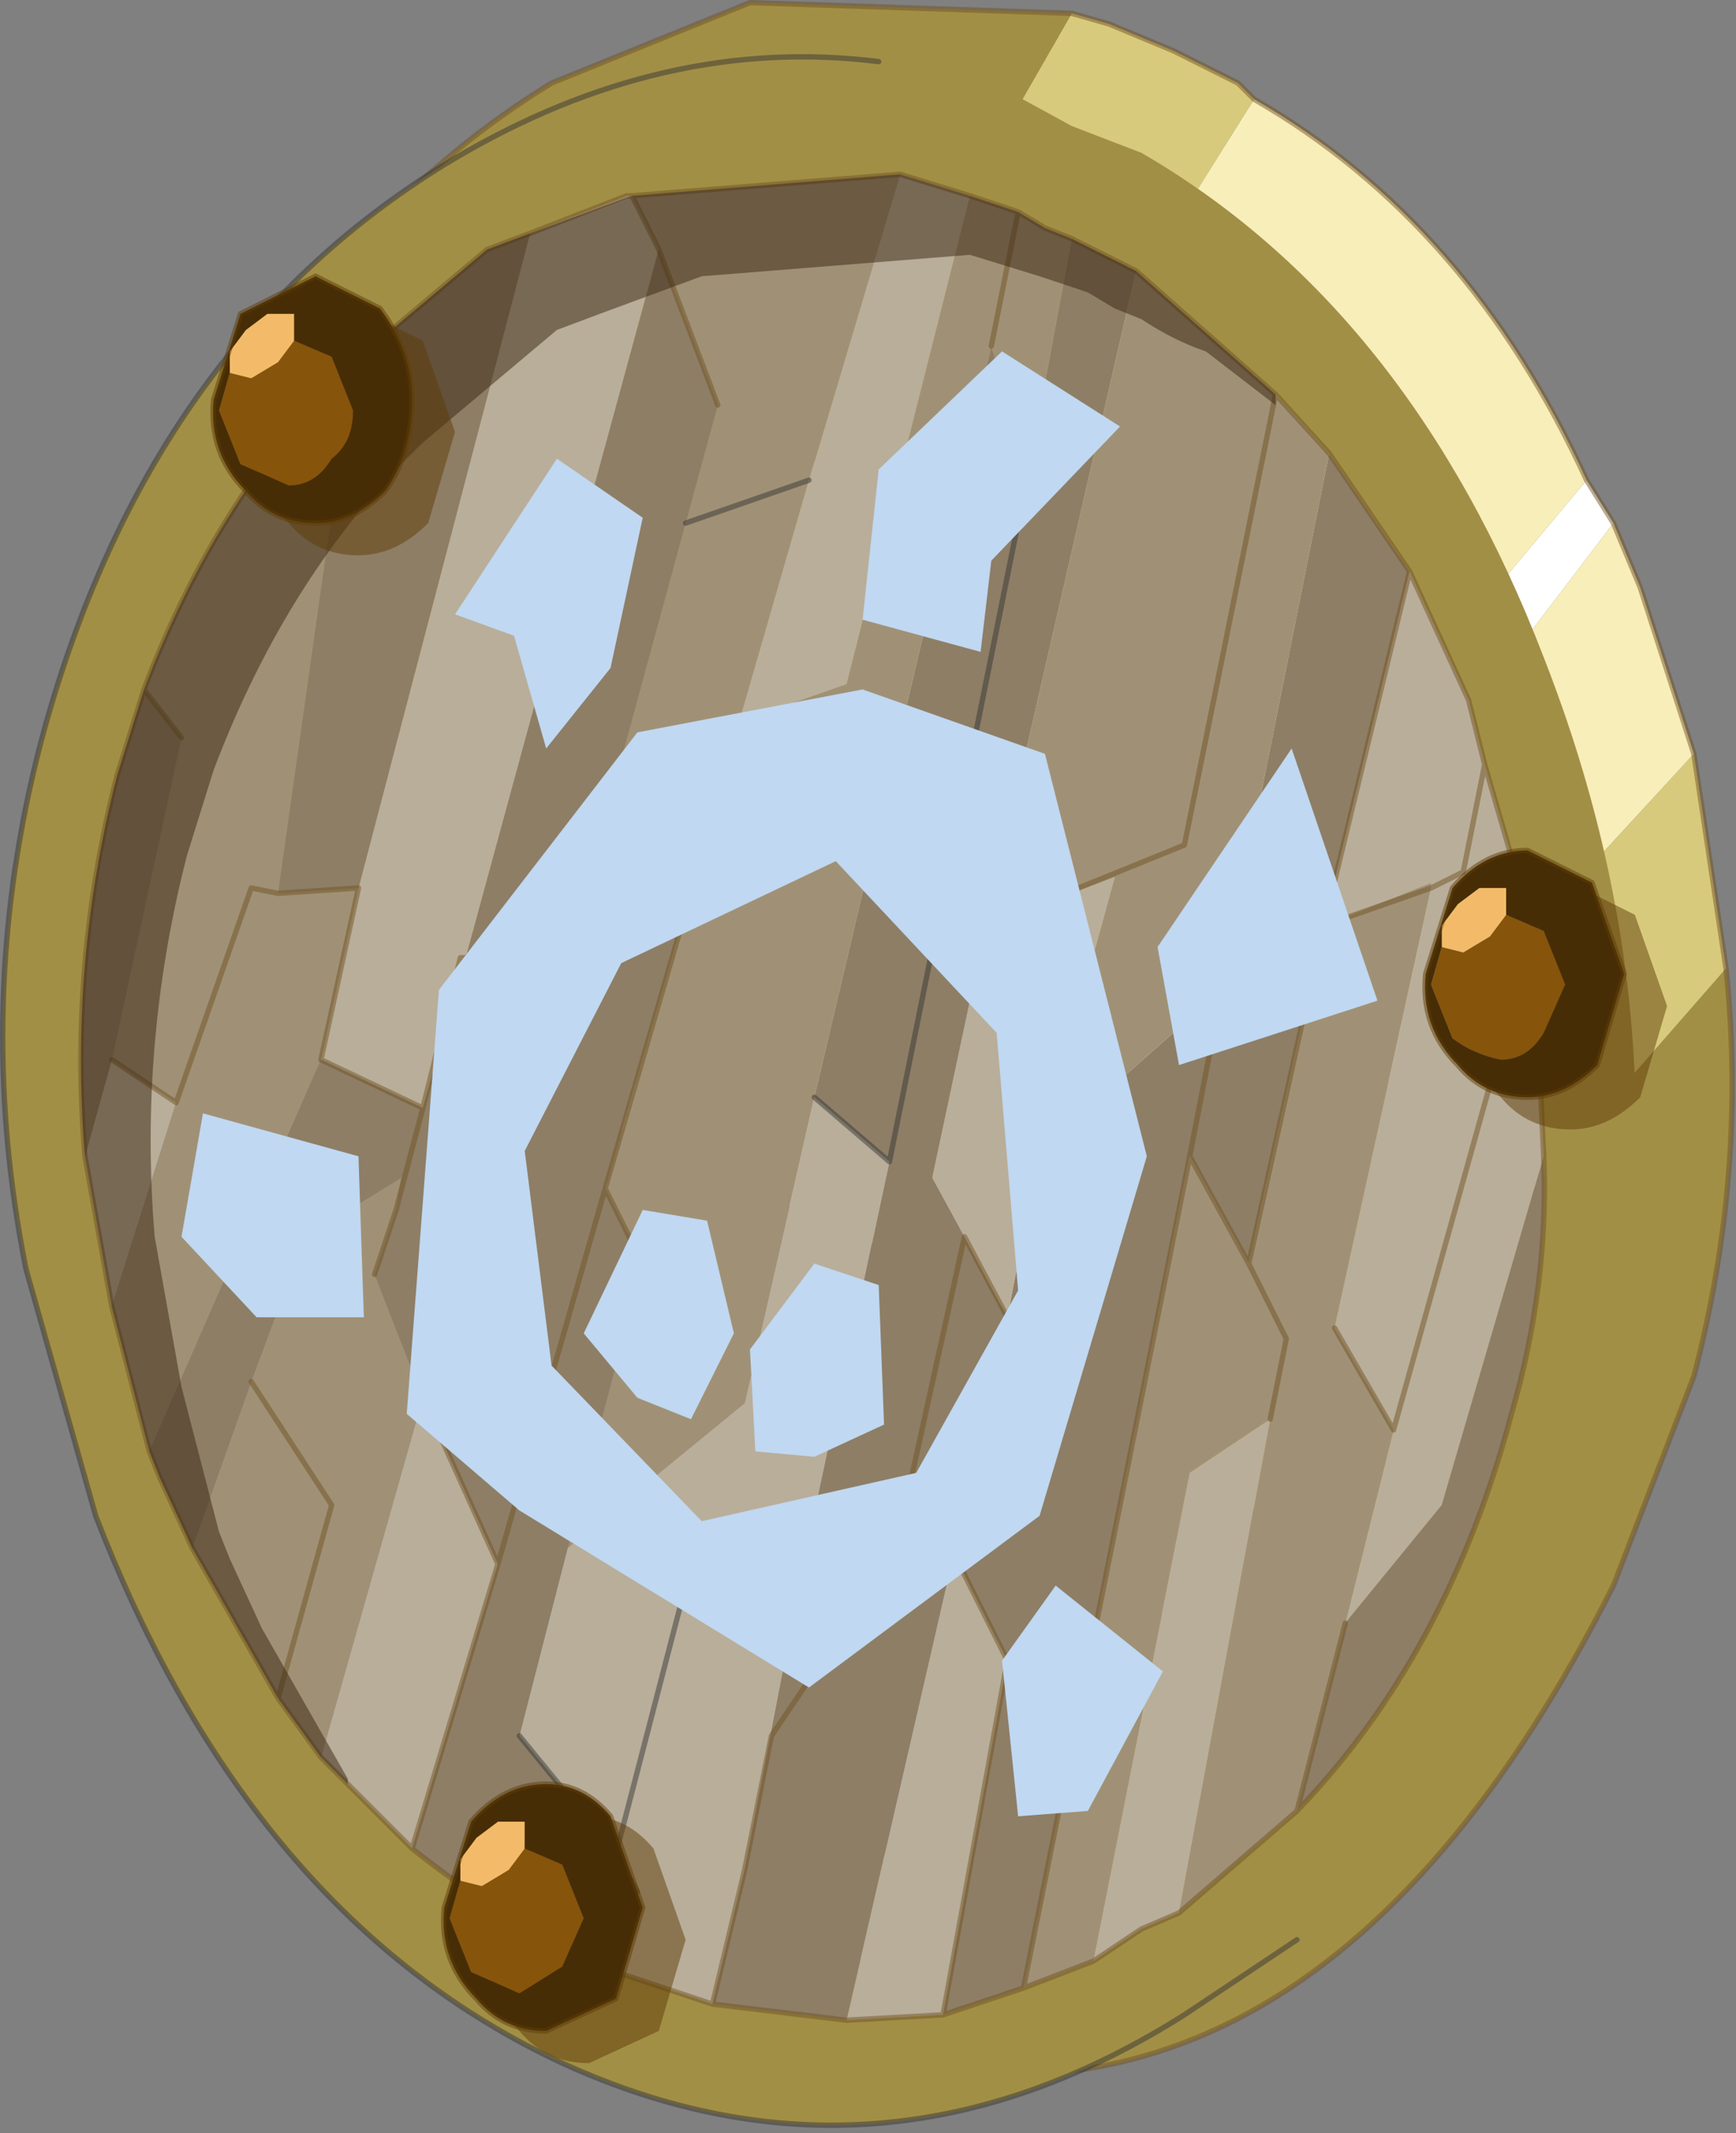 <?xml version="1.0" encoding="UTF-8" standalone="no"?>
<!DOCTYPE svg PUBLIC "-//W3C//DTD SVG 1.1//EN" "http://www.w3.org/Graphics/SVG/1.1/DTD/svg11.dtd">
<svg width="100%" height="100%" viewBox="0 0 149 183" version="1.1" xmlns="http://www.w3.org/2000/svg" xmlns:xlink="http://www.w3.org/1999/xlink" xml:space="preserve" xmlns:serif="http://www.serif.com/" style="fill-rule:evenodd;clip-rule:evenodd;stroke-linecap:round;stroke-linejoin:round;">
    <rect x="0" y="0" width="149" height="183" fill="#808080" stroke="none"/>
    <g transform="matrix(1,0,0,1,-200.21,-109.511)">
        <g transform="matrix(9.206,0,0,9.206,235.121,222.508)">
            <g id="sprite0">
                <g id="sprite1">
                    <g id="shape0">
                        <path d="M11,-7.8L11.25,-7.4L5.65,-0.05L4.85,-0.45L11,-7.8" style="fill:#fff;"/>
                        <path d="M1.9,-1.8L7.9,-11.35C9.233,-10.583 10.267,-9.4 11,-7.8L4.85,-0.45L1.9,-1.8M11.25,-7.4L11.5,-6.8L12,-5.25L6.75,0.45L5.65,-0.05L11.25,-7.4" style="fill:#f8eeb9;"/>
                        <path d="M6.2,-12.15L6.55,-12.05L7.15,-11.8L7.75,-11.5L7.9,-11.35L1.9,-1.8L0.6,-2.4L6.2,-12.15M12,-5.25L12.3,-3.25L3.6,6.7L6.75,0.45L12,-5.25" style="fill:#d8ca7c;"/>
                        <path d="M6.2,-12.15L0.6,-2.4L-2.8,-3.95L-2.45,-6.05C-1.817,-8.517 -0.55,-10.333 1.35,-11.5L3.2,-12.25L6.2,-12.15M12.3,-3.25C12.433,-1.983 12.333,-0.717 12,0.55L11.25,2.5C9.283,6.4 6.733,7.8 3.6,6.7L12.3,-3.25" style="fill:#a28f46;"/>
                        <path d="M7.9,-11.35L7.75,-11.5L7.15,-11.8L6.55,-12.05L6.2,-12.15L3.2,-12.25L1.35,-11.5C-0.55,-10.333 -1.817,-8.517 -2.45,-6.05L-2.8,-3.95M7.9,-11.35C9.233,-10.583 10.267,-9.4 11,-7.8L11.25,-7.4L11.5,-6.8L12,-5.25L12.3,-3.25C12.433,-1.983 12.333,-0.717 12,0.55L11.25,2.5C9.283,6.4 6.733,7.8 3.6,6.7" style="fill:none;fill-rule:nonzero;stroke:#704f20;stroke-opacity:0.48;stroke-width:0.05px;"/>
                        <path d="M9.35,-6.95L9.9,-5.75L10.05,-5.15L10.5,-3.6L10.6,-1.5L9.65,1.75L8.75,2.85L9.2,1.05L8.65,0.1L9.55,-4L9.85,-4.15L10.05,-5.15L9.85,-4.15L9.55,-4L9.55,-4.05L8.55,-3.65L9.35,-6.95M7.2,5.55L6.85,5.7L6.4,6L7.3,1.45L8.05,0.95L7.2,5.55M5,6.5L4.1,6.55L5.1,2.2L5.6,3.2L5,6.5M2.85,6.4L1.95,6.1L2.15,5.35L1.95,5L1.05,3.9L1.5,2.15L3.15,0.8L3.8,-2.05L4.5,-1.45L3.7,2.3L3.15,5.15L2.85,6.4M0.05,4.95L-0.8,4.1L0.15,0.75L0.85,2.3L0.05,4.95M-2.75,-0.1L-3,-1.5L-2.75,-2.4L-2.15,-2L-2.75,-0.1M1.15,-10.1L2.05,-10.45L2.1,-10.45L2.35,-9.95L0.55,-3.35L0.5,-3.35L0.15,-1.95L0.5,-3.35L0.55,-3.35L0.15,-1.95L-0.8,-2.4L-0.45,-4L1.15,-10.1M4.6,-10.65L5.25,-10.45L4.1,-5.9L3.1,-5.55L3.75,-7.8L4.6,-10.65M5.2,-0.75L4.9,-1.3L5.4,-3.65L6.6,-4.1L5.9,-1.55L5.6,0L5.2,-0.75M10.5,-3.6L9.2,1.05L10.5,-3.6M3.7,2.3L2.6,2.5L1.95,5L2.6,2.5L3.7,2.3" style="fill:#b9ae9a;"/>
                        <path d="M6.8,-9.75L8.1,-8.6L8.6,-8.05L7.6,-3.05L5.9,-1.55L6.6,-4.1L5.4,-3.65L6.8,-9.75M8.3,4.6L7.2,5.55L8.05,0.95L7.3,1.45L6.4,6L5.75,6.25L7.3,-1.5L7.85,-0.5L8.55,-3.65L9.55,-4L8.55,-3.65L9.55,-4.05L9.55,-4L8.65,0.1L9.2,1.05L8.75,2.85L8.3,4.6M-0.8,4.1L-1.2,3.55L-2,2.15L-1.45,0.6L-0.95,-0.75L-0.05,-1.3L-0.1,-1L-0.3,-0.4L0.15,0.75L-0.8,4.1M-2.4,1.25L-2.75,-0.1L-2.15,-2L-2.75,-2.4L-2.1,-5.4L-2.45,-5.85C-1.983,-7.083 -1.333,-8.1 -0.5,-8.9L-1.2,-3.95L-0.45,-4L-0.8,-2.4L-2.4,1.25M2.1,-10.45L4.6,-10.65L3.75,-7.8L3.1,-5.55L2.75,-4.3L3.1,-5.55L4.1,-5.9L5.25,-10.45L5.7,-10.3L5.95,-10.15L6.2,-10.05L5.8,-7.9L5.45,-9.05L5.7,-10.3L5.45,-9.05L3.8,-2.05L3.15,0.8L1.5,2.15L2.2,-0.5L1.85,-1.2L2.75,-4.3L1.7,-4.1L2.9,-8.5L2.35,-9.95L2.1,-10.45M2.6,-7.4L3.75,-7.8L2.6,-7.4M5.4,-3.65L7.25,-4.4L8.1,-8.6L7.25,-4.4L5.4,-3.65M7.85,-0.5L8.2,0.2L8.05,0.95L8.2,0.2L7.85,-0.5M-1.2,-3.95L-1.45,-4L-2.15,-2L-1.45,-4L-1.2,-3.95M-1.2,3.55L-0.7,1.75L-1.45,0.6L-0.7,1.75L-1.2,3.55" style="fill:#a09176;"/>
                        <path d="M6.2,-10.05L6.8,-9.75L5.4,-3.65L4.9,-1.3L5.2,-0.75L4.55,2.2L3.4,3.9L3.15,5.15L3.4,3.9L4.55,2.2L5.2,-0.75L5.6,0L5.1,2.2L5.6,0L5.9,-1.55L7.6,-3.05L8.6,-8.05L9.35,-6.95L8.55,-3.65L7.85,-0.5L7.3,-1.5L7.6,-3.05L7.3,-1.5L5.75,6.25L5,6.5L5.6,3.2L5.1,2.2L4.1,6.55L2.85,6.4L3.15,5.15L3.7,2.3L4.5,-1.45L5.8,-7.9L4.5,-1.45L3.8,-2.05L5.45,-9.05L5.8,-7.9L6.2,-10.05M10.6,-1.5C10.633,-0.7 10.533,0.1 10.3,0.9C9.9,2.4 9.233,3.633 8.3,4.6L8.75,2.85L9.65,1.75L10.6,-1.5M1.95,6.1L1.7,6C1.1,5.7 0.55,5.35 0.05,4.95L0.85,2.3L0.15,0.75L-0.3,-0.4L-0.1,-1L0.15,-1.95L-0.1,-1L-0.05,-1.3L-0.95,-0.75L-1.45,0.6L-2,2.15L-2.3,1.5L-2.4,1.25L-0.8,-2.4L0.15,-1.95L0.55,-3.35L2.35,-9.95L2.9,-8.5L1.7,-4.1L0.55,-3.35L1.7,-4.1L2.75,-4.3L1.85,-1.2L2.2,-0.5L1.5,2.15L1.05,3.9L1.95,5L2.15,5.35L1.95,6.1M-3,-1.5C-3.1,-2.7 -3,-3.883 -2.7,-5.05L-2.45,-5.85L-2.1,-5.4L-2.75,-2.4L-3,-1.5M-0.5,-8.9L0.75,-9.95L1.15,-10.1L-0.45,-4L-1.2,-3.95L-0.5,-8.9M1.85,-1.2L0.85,2.3L1.85,-1.2" style="fill:#8e7e66;"/>
                        <path d="M6.8,-9.75L6.2,-10.05L5.95,-10.15L5.7,-10.3L5.25,-10.45L4.6,-10.65L2.1,-10.45L2.05,-10.45L1.15,-10.1L0.75,-9.95L-0.5,-8.9C-1.333,-8.1 -1.983,-7.083 -2.45,-5.85L-2.7,-5.05C-3,-3.883 -3.1,-2.7 -3,-1.5L-2.75,-0.1L-2.4,1.25L-2.3,1.5L-2,2.15L-1.2,3.55L-0.8,4.1L0.05,4.95C0.55,5.35 1.1,5.7 1.7,6L1.95,6.1L2.85,6.4L4.1,6.55L5,6.5L5.75,6.25L6.4,6L6.85,5.7L7.2,5.55L8.3,4.6C9.233,3.633 9.9,2.4 10.3,0.9C10.533,0.1 10.633,-0.7 10.6,-1.5L10.5,-3.6L10.05,-5.15L9.9,-5.75L9.35,-6.95L8.6,-8.05L8.1,-8.6L6.8,-9.75M4.4,-11.7L5.65,-11.4L6.2,-11.1L6.85,-10.85C8.517,-9.883 9.767,-8.317 10.6,-6.15C11.567,-3.683 11.717,-1.217 11.05,1.25C10.55,3.183 9.633,4.7 8.3,5.8L7.25,6.5C5.35,7.7 3.417,7.85 1.45,6.95C-0.483,6.05 -1.933,4.35 -2.9,1.85L-3.55,-0.45C-3.883,-2.117 -3.833,-3.767 -3.4,-5.4C-2.733,-7.867 -1.45,-9.667 0.45,-10.8C1.75,-11.567 3.067,-11.867 4.4,-11.7" style="fill:#a28f46;"/>
                        <path d="M5.8,-7.9L4.5,-1.45L3.8,-2.05M8.3,5.8L7.25,6.5C5.35,7.7 3.417,7.85 1.45,6.95C-0.483,6.05 -1.933,4.35 -2.9,1.85L-3.55,-0.45C-3.883,-2.117 -3.833,-3.767 -3.4,-5.4C-2.733,-7.867 -1.45,-9.667 0.45,-10.8C1.75,-11.567 3.067,-11.867 4.4,-11.7M3.75,-7.8L2.6,-7.4M1.95,5L2.6,2.5L3.7,2.3M1.05,3.9L1.95,5L2.15,5.35" style="fill:none;fill-rule:nonzero;stroke:#333;stroke-opacity:0.48;stroke-width:0.05px;"/>
                        <path d="M6.2,-10.05L6.8,-9.75L8.1,-8.6L8.6,-8.05L9.35,-6.95L9.9,-5.75L10.05,-5.15L10.5,-3.6L10.6,-1.5C10.633,-0.7 10.533,0.1 10.3,0.9C9.9,2.4 9.233,3.633 8.3,4.6L7.2,5.55L6.85,5.7L6.4,6L5.75,6.25L5,6.5L4.1,6.55L2.85,6.4L1.95,6.1L1.7,6C1.1,5.7 0.55,5.35 0.05,4.95L-0.8,4.1L-1.2,3.55L-2,2.15L-2.3,1.5L-2.4,1.25L-2.75,-0.1L-3,-1.5C-3.1,-2.7 -3,-3.883 -2.7,-5.05L-2.45,-5.85C-1.983,-7.083 -1.333,-8.1 -0.5,-8.9L0.75,-9.95L1.15,-10.1L2.05,-10.45L2.1,-10.45L4.6,-10.65L5.25,-10.45L5.7,-10.3L5.95,-10.15L6.2,-10.05M3.15,5.15L3.4,3.9L4.55,2.2L5.2,-0.75L5.6,0L5.1,2.2L5.6,3.2L5,6.5M5.45,-9.05L5.7,-10.3M2.35,-9.95L2.1,-10.45M2.9,-8.5L2.35,-9.95M0.55,-3.35L1.7,-4.1L2.75,-4.3L3.1,-5.55M0.15,-1.95L0.5,-3.35L0.55,-3.35M0.15,-1.95L-0.1,-1L-0.3,-0.4M0.15,0.75L0.85,2.3L1.85,-1.2L2.75,-4.3M1.85,-1.2L2.2,-0.5M9.55,-4L9.85,-4.15L10.05,-5.15M8.55,-3.65L9.55,-4M8.55,-3.65L9.35,-6.95M8.1,-8.6L7.25,-4.4L5.4,-3.65M7.3,-1.5L7.6,-3.05M7.3,-1.5L7.85,-0.5L8.55,-3.65M8.05,0.95L8.2,0.2L7.85,-0.5M8.65,0.1L9.2,1.05L10.5,-3.6M8.75,2.85L8.3,4.6M0.05,4.95L0.85,2.3M3.15,5.15L2.85,6.4M7.3,-1.5L5.75,6.25M-2.45,-5.85L-2.1,-5.4M-2.75,-2.4L-2.15,-2L-1.45,-4L-1.2,-3.95L-0.45,-4L-0.8,-2.4L0.15,-1.95M-1.45,0.6L-0.7,1.75L-1.2,3.55" style="fill:none;fill-rule:nonzero;stroke:#704f20;stroke-opacity:0.48;stroke-width:0.05px;"/>
                        <path d="M2.3,4.95L2.6,5.8L2.35,6.65L1.7,6.95C1.433,6.95 1.217,6.85 1.05,6.65C0.817,6.417 0.717,6.133 0.75,5.8C0.75,5.5 0.833,5.233 1,5C1.2,4.767 1.433,4.65 1.7,4.65C1.933,4.65 2.133,4.75 2.3,4.95" style="fill:#5f3c07;fill-opacity:0.5;"/>
                        <path d="M1.1,4.95L1.45,5.1L1.65,5.6L1.45,6.05L1.05,6.3L0.6,6.1L0.4,5.6L0.5,5.25L0.7,5.3L0.95,5.15L1.1,4.95" style="fill:#86540b;"/>
                        <path d="M0.5,5.25L0.5,5.05L0.65,4.85L0.85,4.7L1.1,4.7L1.1,4.95L0.95,5.15L0.7,5.3L0.5,5.25" style="fill:#f3bb69;"/>
                        <path d="M1.1,4.95L1.1,4.7L0.85,4.7L0.65,4.85L0.5,5.05L0.5,5.25L0.4,5.6L0.6,6.1L1.05,6.3L1.45,6.05L1.65,5.6L1.45,5.1L1.1,4.95M0.6,4.7C0.8,4.467 1.033,4.35 1.3,4.35C1.533,4.35 1.733,4.45 1.9,4.65L2.2,5.5L1.95,6.35L1.3,6.65C1.033,6.65 0.817,6.55 0.65,6.35C0.417,6.117 0.317,5.833 0.35,5.5L0.6,4.7" style="fill:#472d05;"/>
                        <path d="M0.6,4.7C0.8,4.467 1.033,4.35 1.3,4.35C1.533,4.35 1.733,4.45 1.9,4.65L2.2,5.5L1.95,6.35L1.3,6.65C1.033,6.65 0.817,6.55 0.65,6.35C0.417,6.117 0.317,5.833 0.35,5.5L0.6,4.7Z" style="fill:none;fill-rule:nonzero;stroke:#5f3c07;stroke-opacity:0.5;stroke-width:0.05px;"/>
                        <path d="M5.9,-9.7L5.25,-9.9L2.75,-9.7L1.8,-9.35L1.4,-9.2L0.15,-8.15C-0.683,-7.35 -1.333,-6.333 -1.8,-5.1L-2.05,-4.3C-2.35,-3.133 -2.45,-1.95 -2.35,-0.75L-2.1,0.65L-1.75,2L-1.65,2.25L-1.35,2.9L-0.55,4.3L-0.55,4.35L-0.8,4.1L-1.2,3.55L-2,2.15L-2.3,1.5L-2.4,1.25L-2.75,-0.1L-3,-1.5C-3.1,-2.7 -3,-3.883 -2.7,-5.05L-2.45,-5.85C-1.983,-7.083 -1.333,-8.1 -0.5,-8.9L0.75,-9.95L1.15,-10.1L2.1,-10.45L4.6,-10.65L5.25,-10.45L5.7,-10.3L5.95,-10.15L6.2,-10.05L6.8,-9.75L8.1,-8.6L8.1,-8.5L7.45,-9C7.25,-9.067 7.05,-9.167 6.85,-9.3L6.6,-9.4L6.35,-9.55L5.9,-9.7" style="fill:#382510;fill-opacity:0.5;"/>
                        <path d="M0.15,-9.1L0.45,-8.25L0.2,-7.4C0,-7.2 -0.217,-7.1 -0.45,-7.1C-0.717,-7.1 -0.933,-7.2 -1.1,-7.4C-1.333,-7.633 -1.433,-7.917 -1.4,-8.25L-1.15,-9.05L-0.45,-9.4L0.15,-9.1" style="fill:#5f3c07;fill-opacity:0.5;"/>
                        <path d="M-1.05,-9.1L-0.7,-8.95L-0.5,-8.45C-0.5,-8.25 -0.567,-8.1 -0.7,-8C-0.8,-7.833 -0.933,-7.75 -1.1,-7.75L-1.55,-7.95L-1.75,-8.45L-1.65,-8.8L-1.45,-8.75L-1.2,-8.9L-1.05,-9.1" style="fill:#86540b;"/>
                        <path d="M-1.65,-8.8L-1.65,-9L-1.5,-9.2L-1.3,-9.35L-1.05,-9.35L-1.05,-9.1L-1.2,-8.9L-1.45,-8.75L-1.65,-8.8" style="fill:#f3bb69;"/>
                        <path d="M-1.05,-9.1L-1.05,-9.35L-1.3,-9.35L-1.5,-9.2L-1.65,-9L-1.65,-8.8L-1.75,-8.45L-1.55,-7.95L-1.1,-7.75C-0.933,-7.75 -0.8,-7.833 -0.7,-8C-0.567,-8.1 -0.5,-8.25 -0.5,-8.45L-0.7,-8.95L-1.05,-9.1M-1.55,-9.35L-0.85,-9.7L-0.25,-9.4C-0.05,-9.133 0.05,-8.85 0.05,-8.55C0.05,-8.217 -0.033,-7.933 -0.2,-7.7C-0.4,-7.5 -0.617,-7.4 -0.85,-7.4C-1.117,-7.4 -1.333,-7.5 -1.5,-7.7C-1.733,-7.933 -1.833,-8.217 -1.8,-8.55L-1.55,-9.35" style="fill:#472d05;"/>
                        <path d="M-1.55,-9.35L-0.85,-9.7L-0.25,-9.4C-0.05,-9.133 0.05,-8.85 0.05,-8.55C0.05,-8.217 -0.033,-7.933 -0.2,-7.7C-0.4,-7.5 -0.617,-7.4 -0.85,-7.4C-1.117,-7.4 -1.333,-7.5 -1.5,-7.7C-1.733,-7.933 -1.833,-8.217 -1.8,-8.55L-1.55,-9.35Z" style="fill:none;fill-rule:nonzero;stroke:#5f3c07;stroke-opacity:0.5;stroke-width:0.05px;"/>
                        <path d="M11.45,-3.75L11.75,-2.9L11.5,-2.05C11.3,-1.85 11.083,-1.75 10.85,-1.75C10.583,-1.75 10.367,-1.85 10.2,-2.05C9.967,-2.283 9.867,-2.567 9.9,-2.9L10.15,-3.7C10.35,-3.933 10.583,-4.05 10.85,-4.05L11.45,-3.75" style="fill:#5f3c07;fill-opacity:0.5;"/>
                        <path d="M10.25,-3.75L10.6,-3.6L10.8,-3.1L10.6,-2.65C10.5,-2.483 10.367,-2.4 10.2,-2.4C10.033,-2.433 9.883,-2.5 9.75,-2.6L9.55,-3.1L9.65,-3.45L9.85,-3.4L10.1,-3.55L10.25,-3.75" style="fill:#86540b;"/>
                        <path d="M9.65,-3.45L9.65,-3.65L9.8,-3.85L10,-4L10.25,-4L10.25,-3.75L10.1,-3.55L9.85,-3.4L9.65,-3.45" style="fill:#f3bb69;"/>
                        <path d="M10.25,-3.75L10.25,-4L10,-4L9.8,-3.85L9.65,-3.65L9.65,-3.45L9.55,-3.1L9.75,-2.6C9.883,-2.5 10.033,-2.433 10.2,-2.4C10.367,-2.4 10.5,-2.483 10.6,-2.65L10.8,-3.1L10.6,-3.6L10.25,-3.75M9.75,-4C9.95,-4.233 10.183,-4.35 10.45,-4.35L11.05,-4.05L11.35,-3.2L11.1,-2.35C10.9,-2.15 10.683,-2.05 10.45,-2.05C10.183,-2.05 9.967,-2.15 9.8,-2.35C9.567,-2.583 9.467,-2.867 9.5,-3.2L9.75,-4" style="fill:#472d05;"/>
                        <path d="M9.75,-4C9.95,-4.233 10.183,-4.35 10.45,-4.35L11.05,-4.05L11.35,-3.2L11.1,-2.35C10.9,-2.15 10.683,-2.05 10.45,-2.05C10.183,-2.05 9.967,-2.15 9.8,-2.35C9.567,-2.583 9.467,-2.867 9.5,-3.2L9.75,-4Z" style="fill:none;fill-rule:nonzero;stroke:#5f3c07;stroke-opacity:0.5;stroke-width:0.05px;"/>
                        <path d="M4.4,-7.9L5.55,-9L6.65,-8.3L5.45,-7.05L5.35,-6.2L4.25,-6.5L4.4,-7.9M4.25,-5.85L5.95,-5.25L6.9,-1.5L5.9,1.85L3.75,3.45L1.05,1.8L0,0.9L0.3,-3.05L2.15,-5.45L4.25,-5.85M2,-3.3L1.1,-1.55L1.35,0.45L2.75,1.9L4.75,1.45L5.7,-0.25L5.5,-2.65L4,-4.25L2,-3.3M7,-3.45L8.25,-5.3L9.05,-2.95L7.2,-2.35L7,-3.45M3.2,0.3L3.8,-0.5L4.4,-0.3L4.45,1L3.8,1.3L3.25,1.25L3.2,0.3M5.55,3.2L6.05,2.5L7.05,3.3L6.35,4.6L5.7,4.65L5.55,3.2M2.2,-1L2.8,-0.9L3.05,0.15L2.65,0.95L2.15,0.75L1.65,0.15L2.2,-1M1,-6.35L0.45,-6.55L1.4,-8L2.2,-7.45L1.9,-6.05L1.3,-5.3L1,-6.35M-1.4,0L-2.1,-0.75L-1.9,-1.9L-0.45,-1.5L-0.4,0L-1.4,0" style="fill:#c0d8f1;"/>
                    </g>
                </g>
            </g>
        </g>
    </g>
</svg>
